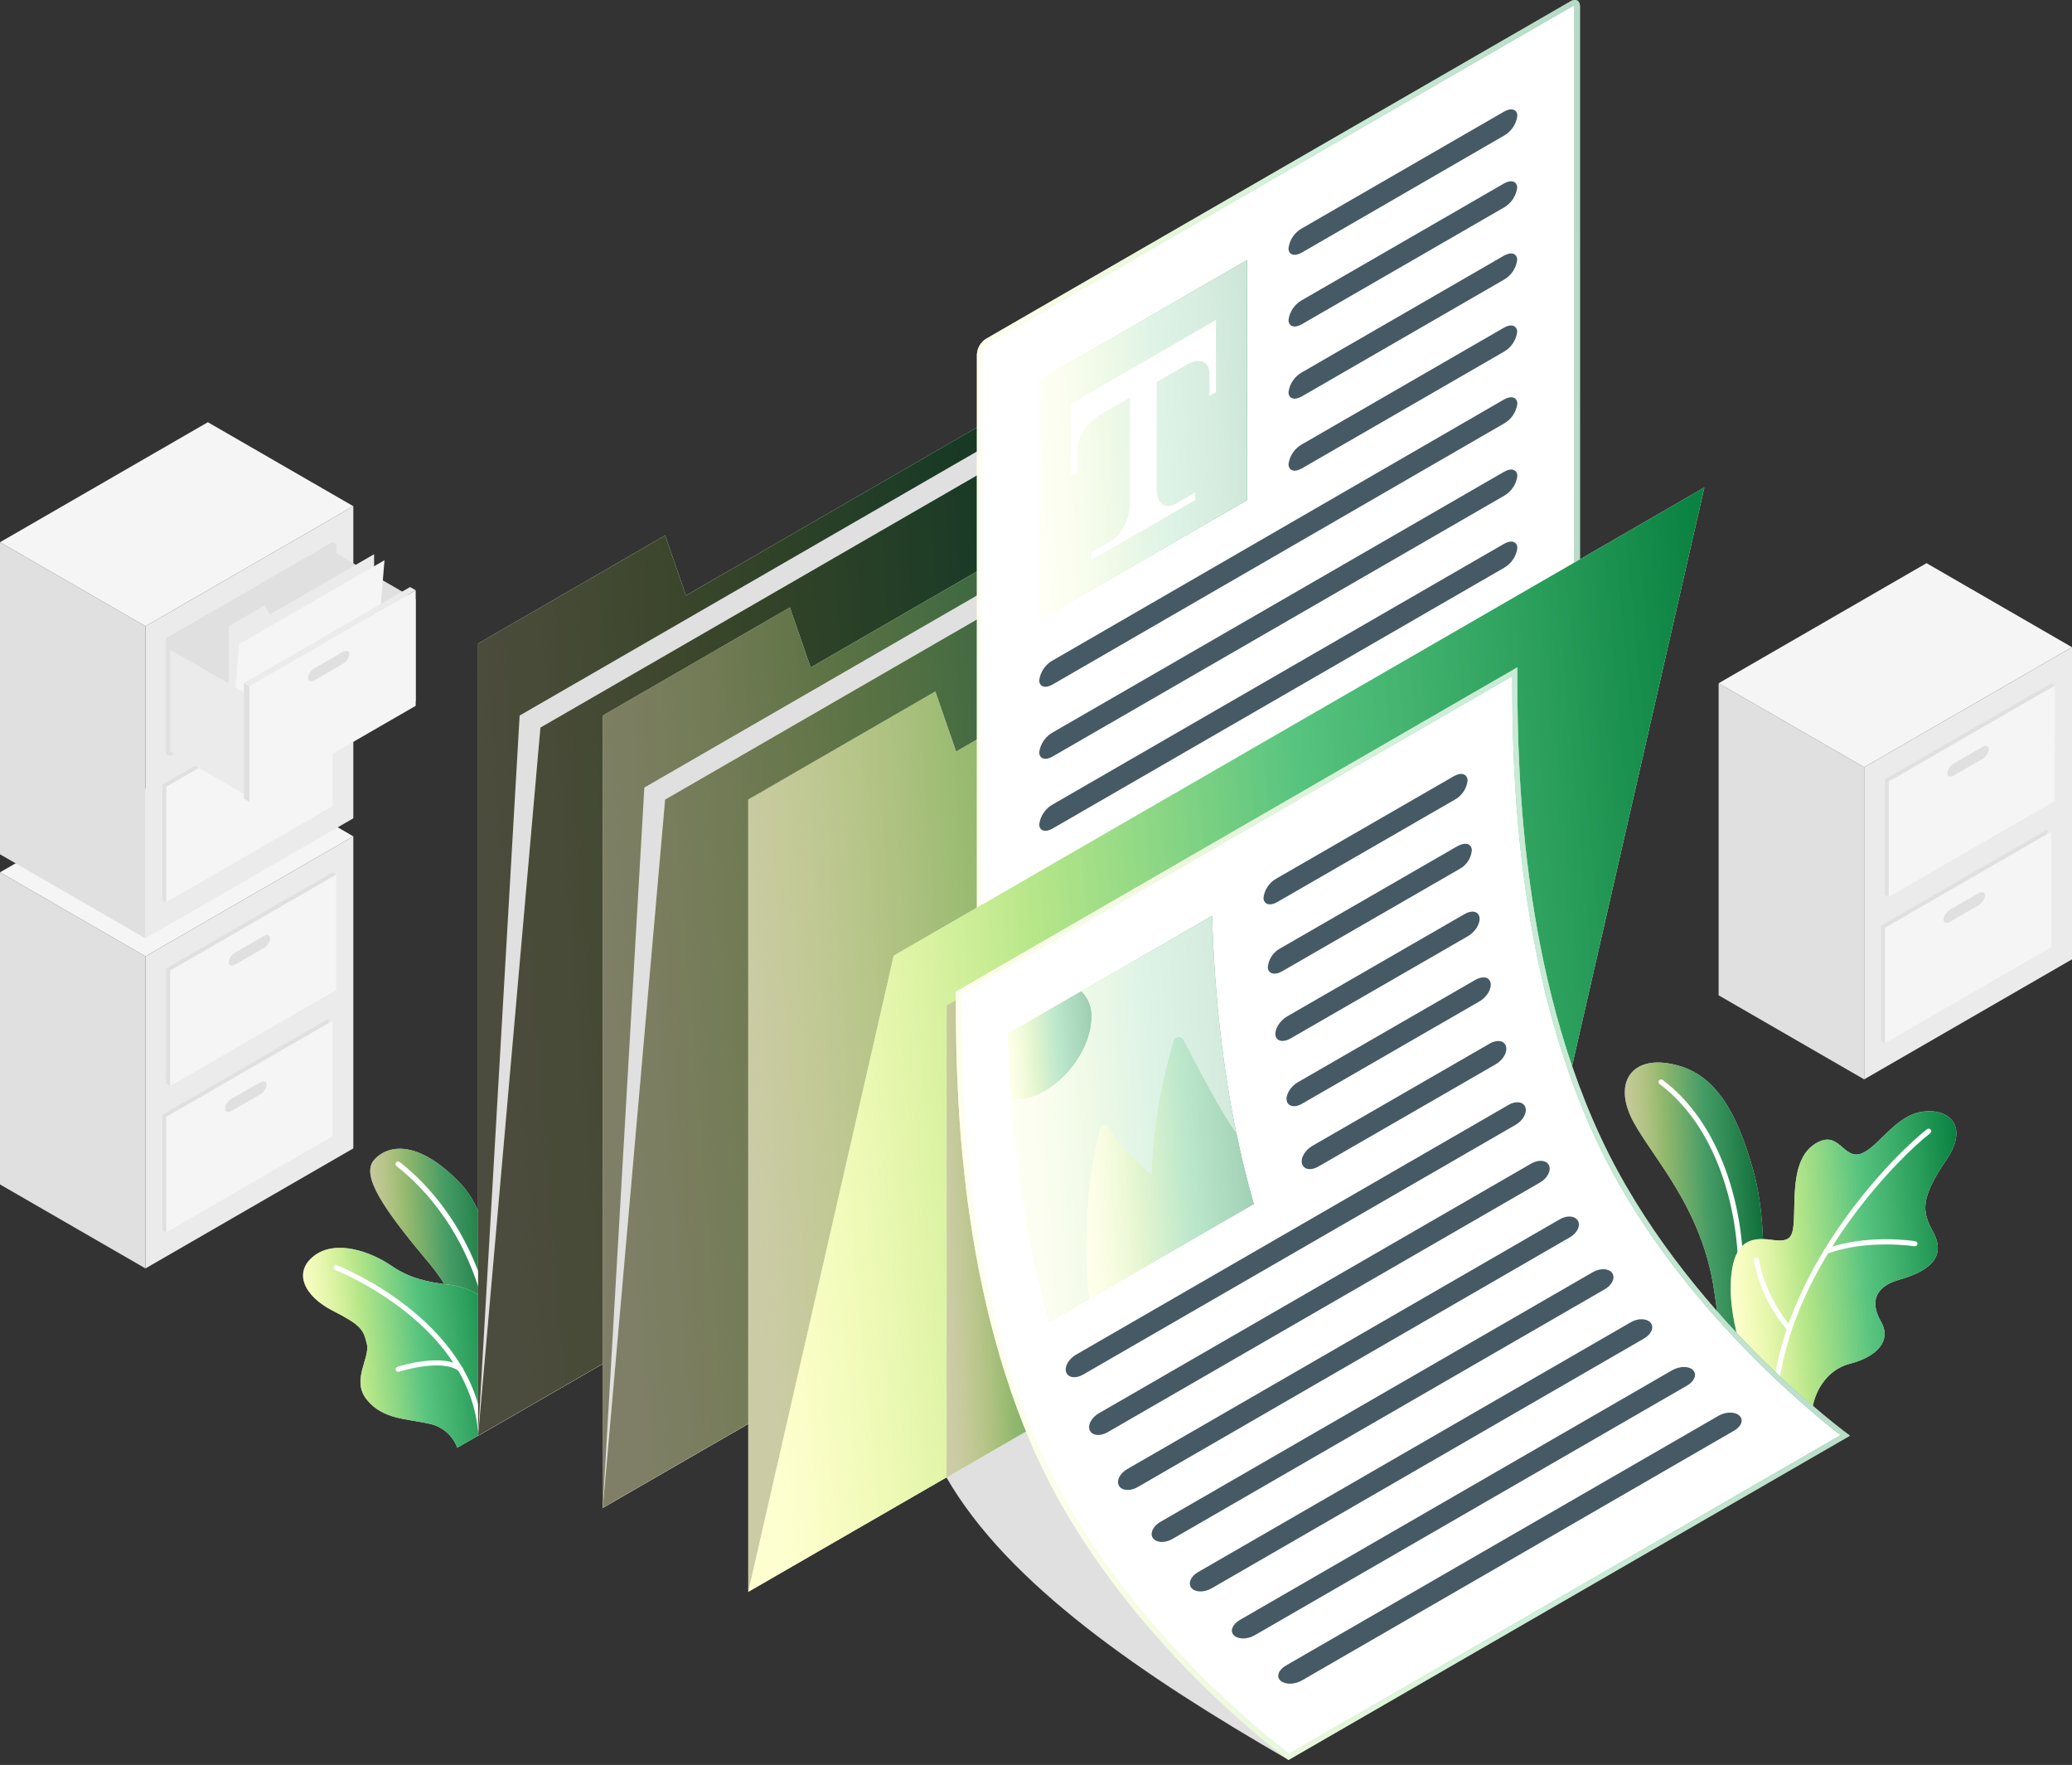 <svg width="256" height="218" viewBox="0 0 256 218" fill="none" xmlns="http://www.w3.org/2000/svg">
<rect x="0" y="0" width="256" height="218" fill="#333333" stroke="none"/>
<path d="M17.974 156.674L0 146.299V107.747L17.974 118.128V156.674Z" fill="#E0E0E0"/>
<path d="M17.973 118.128L43.653 103.303V141.848L17.973 156.674V118.128Z" fill="#EBEBEB"/>
<path d="M43.654 103.303L17.974 118.128L0 107.747L25.68 92.922L43.654 103.303Z" fill="#F5F5F5"/>
<path d="M20.547 119.607L41.088 107.747L41.562 108.019V122.3L21.015 134.161L20.541 133.889L20.547 119.607Z" fill="#E0E0E0"/>
<path d="M21.014 119.886L41.56 108.019V122.301L21.014 134.161V119.886Z" fill="#F5F5F5"/>
<path d="M29.07 117.654L32.566 115.637C33.015 115.371 33.382 115.491 33.382 115.902C33.349 116.154 33.258 116.395 33.117 116.605C32.975 116.816 32.787 116.991 32.566 117.116L29.07 119.133C28.615 119.398 28.248 119.278 28.248 118.867C28.281 118.615 28.372 118.374 28.515 118.163C28.658 117.952 28.848 117.778 29.07 117.654Z" fill="#E0E0E0"/>
<path d="M20.072 137.676L40.613 125.816V140.097L41.087 140.369L20.54 152.23L20.072 151.958V137.676Z" fill="#E0E0E0"/>
<path d="M20.541 137.948L41.088 126.088V140.369L20.541 152.229V137.948Z" fill="#F5F5F5"/>
<path d="M28.595 135.722L32.123 133.712C32.578 133.447 32.944 133.567 32.944 133.978C32.912 134.23 32.82 134.471 32.678 134.682C32.535 134.893 32.345 135.067 32.123 135.191L28.627 137.208C28.171 137.474 27.805 137.354 27.805 136.943C27.833 136.692 27.919 136.451 28.056 136.24C28.194 136.028 28.378 135.851 28.595 135.722Z" fill="#E0E0E0"/>
<path d="M17.974 115.903L0 105.522V66.976L17.974 77.351V115.903Z" fill="#E0E0E0"/>
<path d="M17.973 77.351L43.653 62.525V101.077L17.973 115.903V77.351Z" fill="#EBEBEB"/>
<path d="M43.654 62.525L17.974 77.351L0 66.976L25.68 52.151L43.654 62.525Z" fill="#F5F5F5"/>
<path d="M20.541 78.836L41.088 66.976L41.562 67.248V81.529L21.015 93.39L20.541 93.112V78.836Z" fill="#E0E0E0"/>
<path d="M29.07 76.876L32.56 74.86C33.015 74.6 33.382 74.721 33.382 75.132C33.348 75.384 33.256 75.625 33.113 75.835C32.971 76.046 32.781 76.221 32.56 76.345L29.07 78.362C28.615 78.621 28.248 78.508 28.248 78.097C28.281 77.844 28.373 77.602 28.515 77.39C28.658 77.178 28.848 77.002 29.07 76.876Z" fill="#E0E0E0"/>
<path d="M20.072 96.905L40.613 85.045V99.32L41.087 99.592L20.54 111.452L20.072 111.18V96.905Z" fill="#E0E0E0"/>
<path d="M20.541 97.177L41.088 85.317V99.592L20.541 111.452V97.177Z" fill="#F5F5F5"/>
<path d="M28.595 94.945L32.123 92.928C32.572 92.669 32.945 92.789 32.945 93.2C32.909 93.452 32.817 93.692 32.674 93.902C32.532 94.112 32.343 94.288 32.123 94.414L28.595 96.412C28.14 96.671 27.773 96.551 27.773 96.146C27.809 95.897 27.902 95.658 28.045 95.45C28.187 95.242 28.376 95.069 28.595 94.945Z" fill="#E0E0E0"/>
<path d="M20.541 78.836L41.088 66.976V81.251L20.541 93.112V78.836Z" fill="#E0E0E0"/>
<path d="M51.36 74.032L40.113 67.539V80.12L51.36 86.606V74.032Z" fill="#E0E0E0"/>
<path d="M28.248 95.147V77.35L32.654 74.796L33.382 75.871L46.222 68.455V84.766L28.248 95.147Z" fill="#EBEBEB"/>
<path d="M28.248 95.147L29.531 79.576L47.505 69.201L46.222 84.766L28.248 95.147Z" fill="#F5F5F5"/>
<path d="M30.813 85.892L21.014 80.233V92.814L30.813 98.466V85.892Z" fill="#EBEBEB"/>
<path d="M30.814 84.766L51.361 72.906V87.181L30.814 99.042V84.766Z" fill="#F5F5F5"/>
<path d="M38.869 82.535L42.358 80.518C42.814 80.259 43.18 80.379 43.18 80.79C43.146 81.042 43.054 81.282 42.912 81.493C42.769 81.704 42.58 81.878 42.358 82.004L38.869 84.02C38.414 84.28 38.047 84.159 38.047 83.755C38.08 83.502 38.172 83.26 38.314 83.048C38.457 82.836 38.647 82.661 38.869 82.535Z" fill="#E0E0E0"/>
<path d="M30.814 84.766L30.131 84.374V98.65L30.814 99.042V84.766Z" fill="#E0E0E0"/>
<path d="M30.131 84.374L50.671 72.508L51.36 72.906L30.814 84.766L30.131 84.374Z" fill="#EBEBEB"/>
<path d="M230.32 133.32L212.34 122.939V84.393L230.32 94.768V133.32Z" fill="#E0E0E0"/>
<path d="M230.32 94.768L256.001 79.943V118.495L230.32 133.32V94.768Z" fill="#EBEBEB"/>
<path d="M256 79.943L230.32 94.768L212.34 84.394L238.026 69.562L256 79.943Z" fill="#F5F5F5"/>
<path d="M232.887 96.254L253.433 84.394L253.908 84.665L253.901 98.941L233.361 110.801L232.887 110.529V96.254Z" fill="#E0E0E0"/>
<path d="M233.359 96.525L253.906 84.665L253.9 98.94L233.359 110.8V96.525Z" fill="#F5F5F5"/>
<path d="M241.414 94.294L244.903 92.277C245.359 92.018 245.725 92.138 245.725 92.543C245.692 92.796 245.601 93.038 245.458 93.249C245.315 93.461 245.125 93.637 244.903 93.763L241.414 95.779C240.958 96.039 240.592 95.918 240.592 95.514C240.625 95.261 240.717 95.019 240.859 94.807C241.002 94.596 241.192 94.42 241.414 94.294Z" fill="#E0E0E0"/>
<path d="M232.412 114.323L252.959 102.456V116.738L253.433 117.009L232.886 128.87L232.412 128.598V114.323Z" fill="#E0E0E0"/>
<path d="M232.887 114.594L253.433 102.733V117.009L232.887 128.869V114.594Z" fill="#F5F5F5"/>
<path d="M240.939 112.362L244.435 110.345C244.884 110.086 245.251 110.206 245.251 110.611C245.217 110.863 245.126 111.104 244.985 111.316C244.843 111.527 244.655 111.704 244.435 111.831L240.939 113.848C240.484 114.107 240.117 113.987 240.117 113.576C240.151 113.324 240.243 113.083 240.386 112.873C240.528 112.662 240.718 112.487 240.939 112.362Z" fill="#E0E0E0"/>
<path d="M59.308 173.611C59.308 173.611 59.378 163.584 53.056 156.067C47.461 149.41 44.483 145.187 46.247 143.24C48.011 141.292 51.804 140.825 56.919 146.211C62.033 151.597 62.431 166.517 61.723 169.893L59.308 173.611Z" fill="white"/>
<path d="M59.308 173.611C59.308 173.611 59.378 163.584 53.056 156.067C47.461 149.41 44.483 145.187 46.247 143.24C48.011 141.292 51.804 140.825 56.919 146.211C62.033 151.597 62.431 166.517 61.723 169.893L59.308 173.611Z" fill="url(#paint0_linear_1_4074)"/>
<path opacity="0.2" d="M59.308 173.611C59.308 173.611 59.378 163.584 53.056 156.067C47.461 149.41 44.483 145.187 46.247 143.24C48.011 141.292 51.804 140.825 56.919 146.211C62.033 151.597 62.431 166.517 61.723 169.893L59.308 173.611Z" fill="black"/>
<path d="M60.37 162.832C60.298 162.832 60.228 162.808 60.172 162.763C60.116 162.718 60.076 162.655 60.06 162.585C57.848 152.236 52.171 146.514 48.978 144.024C48.912 143.972 48.869 143.897 48.858 143.814C48.847 143.731 48.87 143.647 48.921 143.581C48.973 143.514 49.05 143.471 49.134 143.461C49.218 143.45 49.303 143.473 49.37 143.524C52.626 146.053 58.423 151.907 60.68 162.452C60.689 162.493 60.69 162.534 60.683 162.575C60.676 162.616 60.661 162.655 60.639 162.69C60.616 162.724 60.587 162.754 60.553 162.778C60.519 162.801 60.48 162.817 60.44 162.825L60.37 162.832Z" fill="white"/>
<path d="M59.068 177.334L56.495 178.82C56.221 178.07 55.758 177.403 55.151 176.884C54.544 176.365 53.814 176.01 53.031 175.855C50.218 175.223 47.297 175.33 45.324 172.89C43.352 170.45 45.754 167.794 45.324 165.999C44.894 164.203 44.616 163.685 41.088 161.889C37.561 160.094 36.17 157.116 38.825 155.1C41.48 153.083 45.779 154.562 48.384 156.364C50.698 157.944 52.898 158.362 55.484 158.684C58.069 159.007 62.28 160.442 61.635 166.448C61.213 170.165 60.351 173.82 59.068 177.334Z" fill="white"/>
<path d="M59.068 177.334L56.495 178.82C56.221 178.07 55.758 177.403 55.151 176.884C54.544 176.365 53.814 176.01 53.031 175.855C50.218 175.223 47.297 175.33 45.324 172.89C43.352 170.45 45.754 167.794 45.324 165.999C44.894 164.203 44.616 163.685 41.088 161.889C37.561 160.094 36.17 157.116 38.825 155.1C41.48 153.083 45.779 154.562 48.384 156.364C50.698 157.944 52.898 158.362 55.484 158.684C58.069 159.007 62.28 160.442 61.635 166.448C61.213 170.165 60.351 173.82 59.068 177.334Z" fill="url(#paint1_linear_1_4074)"/>
<path d="M49.192 169.444C49.124 169.444 49.059 169.422 49.005 169.382C48.95 169.343 48.91 169.287 48.888 169.223C48.864 169.143 48.873 169.056 48.912 168.982C48.951 168.907 49.017 168.851 49.097 168.825C49.325 168.755 54.787 167.023 57.107 168.882C57.165 168.936 57.2 169.01 57.205 169.089C57.211 169.168 57.187 169.246 57.138 169.308C57.088 169.37 57.017 169.411 56.939 169.424C56.861 169.436 56.781 169.419 56.715 169.375C54.667 167.731 49.344 169.413 49.287 169.432L49.192 169.444Z" fill="white"/>
<path d="M59.352 176.854C59.275 176.854 59.201 176.826 59.144 176.774C59.086 176.723 59.05 176.652 59.042 176.575C57.633 163.261 41.593 156.945 41.435 156.882C41.396 156.867 41.36 156.845 41.33 156.816C41.299 156.788 41.275 156.753 41.258 156.715C41.241 156.677 41.231 156.636 41.231 156.594C41.23 156.552 41.237 156.51 41.252 156.471C41.283 156.395 41.343 156.333 41.418 156.299C41.493 156.265 41.579 156.261 41.657 156.288C41.827 156.357 58.221 162.806 59.668 176.519C59.677 176.601 59.653 176.685 59.601 176.75C59.549 176.815 59.473 176.857 59.39 176.866L59.352 176.854Z" fill="white"/>
<path d="M216.602 168.591C216.672 168.37 219.384 154.411 216.602 144.51C214.073 135.432 210.773 132.081 206.07 131.341C201.366 130.602 199.324 133.99 201.821 138.58C204.318 143.17 210.331 149.258 211.804 159.513C212.436 163.736 212.916 167.402 212.916 167.402L216.602 168.591Z" fill="white"/>
<path d="M216.602 168.591C216.672 168.37 219.384 154.411 216.602 144.51C214.073 135.432 210.773 132.081 206.07 131.341C201.366 130.602 199.324 133.99 201.821 138.58C204.318 143.17 210.331 149.258 211.804 159.513C212.436 163.736 212.916 167.402 212.916 167.402L216.602 168.591Z" fill="url(#paint2_linear_1_4074)"/>
<path opacity="0.2" d="M216.602 168.591C216.672 168.37 219.384 154.411 216.602 144.51C214.073 135.432 210.773 132.081 206.07 131.341C201.366 130.602 199.324 133.99 201.821 138.58C204.318 143.17 210.331 149.258 211.804 159.513C212.436 163.736 212.916 167.402 212.916 167.402L216.602 168.591Z" fill="black"/>
<path d="M215.015 160.575C214.973 160.572 214.933 160.562 214.895 160.544C214.858 160.525 214.824 160.5 214.797 160.469C214.769 160.438 214.748 160.402 214.734 160.362C214.721 160.323 214.715 160.281 214.718 160.24C215.35 148.936 211.658 138.846 205.039 133.896C204.971 133.845 204.927 133.77 204.915 133.687C204.903 133.604 204.925 133.52 204.975 133.453C205.027 133.387 205.101 133.344 205.184 133.332C205.266 133.321 205.35 133.341 205.418 133.39C212.201 138.448 216.007 148.765 215.344 160.278C215.339 160.36 215.301 160.438 215.24 160.493C215.178 160.549 215.098 160.578 215.015 160.575Z" fill="white"/>
<path d="M223.879 175.861C223.518 173.263 225.01 169.369 228.557 168.446C232.104 167.523 233.684 165.487 232.407 163.261C231.13 161.036 231.427 158.994 234.645 158.071C237.863 157.148 240.683 155.542 238.83 152.141C237.484 149.682 237.187 148.088 240.487 143.246C243.224 139.225 240.986 136.867 237.56 137.309C234.133 137.752 232.015 141.836 229.872 142.519C227.729 143.202 227.236 139.56 224.41 141.191C221.584 142.822 221.755 147.001 221.666 149.916C221.578 152.83 221.388 153.488 218.834 153.134C216.28 152.779 213.776 153.197 213.833 159.373C213.877 164.671 216.703 171.234 216.703 171.234L223.879 175.861Z" fill="white"/>
<path d="M223.879 175.861C223.518 173.263 225.01 169.369 228.557 168.446C232.104 167.523 233.684 165.487 232.407 163.261C231.13 161.036 231.427 158.994 234.645 158.071C237.863 157.148 240.683 155.542 238.83 152.141C237.484 149.682 237.187 148.088 240.487 143.246C243.224 139.225 240.986 136.867 237.56 137.309C234.133 137.752 232.015 141.836 229.872 142.519C227.729 143.202 227.236 139.56 224.41 141.191C221.584 142.822 221.755 147.001 221.666 149.916C221.578 152.83 221.388 153.488 218.834 153.134C216.28 152.779 213.776 153.197 213.833 159.373C213.877 164.671 216.703 171.234 216.703 171.234L223.879 175.861Z" fill="url(#paint3_linear_1_4074)"/>
<path d="M219.396 171.91H219.364C219.28 171.9 219.202 171.858 219.149 171.792C219.096 171.725 219.071 171.641 219.08 171.556C220.863 155.631 234.531 142.196 238.097 139.471C238.164 139.42 238.248 139.398 238.332 139.409C238.416 139.42 238.491 139.464 238.542 139.531C238.594 139.599 238.616 139.683 238.605 139.767C238.593 139.85 238.549 139.926 238.482 139.977C234.961 142.664 221.47 155.921 219.712 171.625C219.703 171.703 219.666 171.775 219.608 171.827C219.549 171.88 219.474 171.909 219.396 171.91Z" fill="white"/>
<path d="M225.629 154.885C225.565 154.884 225.503 154.865 225.45 154.829C225.397 154.793 225.356 154.742 225.332 154.683C225.305 154.603 225.309 154.516 225.345 154.439C225.38 154.363 225.443 154.303 225.522 154.272C230.617 152.375 236.395 153.273 236.642 153.311C236.724 153.325 236.797 153.37 236.846 153.438C236.894 153.505 236.914 153.589 236.901 153.671C236.886 153.753 236.84 153.825 236.773 153.875C236.706 153.924 236.623 153.946 236.541 153.936C236.484 153.936 230.68 153.026 225.743 154.866C225.706 154.878 225.668 154.885 225.629 154.885Z" fill="white"/>
<path d="M221.091 164.457C221.047 164.456 221.003 164.446 220.963 164.428C220.923 164.409 220.887 164.382 220.857 164.349C218.738 161.881 217.302 158.902 216.691 155.707C216.685 155.666 216.687 155.624 216.697 155.583C216.707 155.543 216.724 155.505 216.749 155.471C216.774 155.438 216.805 155.41 216.84 155.388C216.876 155.367 216.916 155.353 216.957 155.346C216.998 155.34 217.04 155.342 217.08 155.352C217.12 155.362 217.158 155.38 217.192 155.404C217.225 155.429 217.254 155.46 217.275 155.496C217.297 155.531 217.311 155.571 217.317 155.612C217.921 158.681 219.304 161.544 221.332 163.925C221.371 163.972 221.397 164.029 221.405 164.089C221.414 164.15 221.405 164.211 221.38 164.267C221.354 164.323 221.314 164.37 221.263 164.404C221.212 164.437 221.152 164.455 221.091 164.457Z" fill="white"/>
<path d="M59.068 79.488V177.341L159.223 119.519L159.216 30.561L84.749 73.558L82.175 66.142L59.068 79.488Z" fill="white"/>
<path d="M59.068 79.488V177.341L159.223 119.519L159.216 30.561L84.749 73.558L82.175 66.142L59.068 79.488Z" fill="url(#paint4_linear_1_4074)"/>
<path opacity="0.7" d="M59.068 79.488V177.341L159.223 119.519L159.216 30.561L84.749 73.558L82.175 66.142L59.068 79.488Z" fill="black"/>
<path d="M59.068 177.341L64.202 88.383L164.356 30.561L159.223 119.519L59.068 177.341Z" fill="#E0E0E0"/>
<path d="M59.068 177.341L66.769 89.868L166.923 32.04L159.223 119.519L59.068 177.341Z" fill="white"/>
<path d="M59.068 177.341L66.769 89.868L166.923 32.04L159.223 119.519L59.068 177.341Z" fill="url(#paint5_linear_1_4074)"/>
<path opacity="0.7" d="M59.068 177.341L66.769 89.868L166.923 32.04L159.223 119.519L59.068 177.341Z" fill="black"/>
<path d="M74.475 88.383V186.242L174.629 128.414V39.456L100.155 82.453L97.588 75.037L74.475 88.383Z" fill="white"/>
<path d="M74.475 88.383V186.242L174.629 128.414V39.456L100.155 82.453L97.588 75.037L74.475 88.383Z" fill="url(#paint6_linear_1_4074)"/>
<path opacity="0.5" d="M74.475 88.383V186.242L174.629 128.414V39.456L100.155 82.453L97.588 75.037L74.475 88.383Z" fill="black"/>
<path d="M74.475 186.242L79.608 97.278L179.762 39.456L174.629 128.414L74.475 186.242Z" fill="#E0E0E0"/>
<path d="M74.475 186.242L82.175 98.764L182.329 40.936L174.629 128.414L74.475 186.242Z" fill="white"/>
<path d="M74.475 186.242L82.175 98.764L182.329 40.936L174.629 128.414L74.475 186.242Z" fill="url(#paint7_linear_1_4074)"/>
<path opacity="0.5" d="M74.475 186.242L82.175 98.764L182.329 40.936L174.629 128.414L74.475 186.242Z" fill="black"/>
<path d="M159.197 217.378C141.217 206.997 124.54 195.713 116.928 182.474L140.067 169.116L159.197 217.378Z" fill="#E0E0E0"/>
<path d="M92.449 98.764V196.617L192.604 138.795V49.837L118.129 92.834L115.563 85.418L92.449 98.764Z" fill="white"/>
<path d="M92.449 98.764V196.617L192.604 138.795V49.837L118.129 92.834L115.563 85.418L92.449 98.764Z" fill="url(#paint8_linear_1_4074)"/>
<path opacity="0.2" d="M92.449 98.764V196.617L192.604 138.795V49.837L118.129 92.834L115.563 85.418L92.449 98.764Z" fill="black"/>
<path d="M121.303 127.693C121.05 127.693 121.012 127.402 121.012 127.232V43.78C121.032 43.456 121.127 43.142 121.289 42.861C121.452 42.58 121.677 42.341 121.947 42.162L194.234 0.436C194.333 0.374 194.446 0.34 194.563 0.335C194.816 0.335 194.854 0.626 194.854 0.796V84.248C194.834 84.573 194.739 84.888 194.577 85.17C194.414 85.452 194.189 85.692 193.918 85.873L121.631 127.598C121.531 127.657 121.418 127.69 121.303 127.693Z" fill="white"/>
<path d="M194.524 0.626C194.529 0.672 194.529 0.719 194.524 0.765V84.216C194.503 84.486 194.423 84.747 194.288 84.981C194.154 85.215 193.969 85.416 193.746 85.569L121.46 127.295L121.333 127.352C121.325 127.306 121.325 127.259 121.333 127.213V43.761C121.355 43.493 121.436 43.234 121.571 43.001C121.705 42.768 121.89 42.568 122.111 42.415L194.398 0.689C194.437 0.661 194.483 0.642 194.53 0.632M194.568 0C194.396 0.005 194.228 0.055 194.081 0.146L121.795 41.871C121.477 42.08 121.213 42.36 121.023 42.69C120.833 43.019 120.723 43.388 120.701 43.768V127.219C120.701 127.712 120.948 127.997 121.333 127.997C121.506 127.992 121.674 127.942 121.82 127.851L194.107 86.126C194.426 85.918 194.691 85.638 194.882 85.309C195.072 84.979 195.181 84.609 195.201 84.229V0.778C195.201 0.285 194.954 -0.006 194.568 0Z" fill="white"/>
<path d="M194.524 0.626C194.529 0.672 194.529 0.719 194.524 0.765V84.216C194.503 84.486 194.423 84.747 194.288 84.981C194.154 85.215 193.969 85.416 193.746 85.569L121.46 127.295L121.333 127.352C121.325 127.306 121.325 127.259 121.333 127.213V43.761C121.355 43.493 121.436 43.234 121.571 43.001C121.705 42.768 121.89 42.568 122.111 42.415L194.398 0.689C194.437 0.661 194.483 0.642 194.53 0.632M194.568 0C194.396 0.005 194.228 0.055 194.081 0.146L121.795 41.871C121.477 42.08 121.213 42.36 121.023 42.69C120.833 43.019 120.723 43.388 120.701 43.768V127.219C120.701 127.712 120.948 127.997 121.333 127.997C121.506 127.992 121.674 127.942 121.82 127.851L194.107 86.126C194.426 85.918 194.691 85.638 194.882 85.309C195.072 84.979 195.181 84.609 195.201 84.229V0.778C195.201 0.285 194.954 -0.006 194.568 0Z" fill="url(#paint9_linear_1_4074)"/>
<path opacity="0.7" d="M194.524 0.626C194.529 0.672 194.529 0.719 194.524 0.765V84.216C194.503 84.486 194.423 84.747 194.288 84.981C194.154 85.215 193.969 85.416 193.746 85.569L121.46 127.295L121.333 127.352C121.325 127.306 121.325 127.259 121.333 127.213V43.761C121.355 43.493 121.436 43.234 121.571 43.001C121.705 42.768 121.89 42.568 122.111 42.415L194.398 0.689C194.437 0.661 194.483 0.642 194.53 0.632M194.568 0C194.396 0.005 194.228 0.055 194.081 0.146L121.795 41.871C121.477 42.08 121.213 42.36 121.023 42.69C120.833 43.019 120.723 43.388 120.701 43.768V127.219C120.701 127.712 120.948 127.997 121.333 127.997C121.506 127.992 121.674 127.942 121.82 127.851L194.107 86.126C194.426 85.918 194.691 85.638 194.882 85.309C195.072 84.979 195.181 84.609 195.201 84.229V0.778C195.201 0.285 194.954 -0.006 194.568 0Z" fill="white"/>
<path d="M128.402 46.948L154.083 32.123V61.773L128.402 76.598V46.948Z" fill="white"/>
<path d="M128.402 46.948L154.083 32.123V61.773L128.402 76.598V46.948Z" fill="url(#paint10_linear_1_4074)"/>
<path opacity="0.8" d="M128.402 46.948L154.083 32.123V61.773L128.402 76.598V46.948Z" fill="white"/>
<path d="M150.233 39.513V48.427L149.424 48.876V46.151C149.424 44.647 148.204 44.135 146.686 45.007L135.806 51.297C134.295 52.17 133.069 54.098 133.069 55.603V58.328L132.266 58.808V49.913L150.233 39.513Z" fill="white"/>
<path d="M145.289 62.209C143.974 62.968 142.906 62.172 142.906 60.42V46.151L139.599 47.947V62.33C139.599 64.074 138.531 66.123 137.216 66.862L134.826 68.241V69.189L147.666 61.773V60.831L145.289 62.209Z" fill="white"/>
<path d="M159.197 30.662C159.197 31.484 159.937 31.718 160.841 31.199L185.826 16.753C186.269 16.502 186.648 16.152 186.933 15.729C187.219 15.307 187.402 14.825 187.47 14.319C187.47 13.504 186.73 13.264 185.826 13.788L160.86 28.203C160.409 28.453 160.024 28.807 159.735 29.234C159.446 29.661 159.262 30.15 159.197 30.662Z" fill="#455A64"/>
<path d="M159.197 39.513C159.197 40.335 159.937 40.575 160.841 40.05L185.807 25.636C186.25 25.384 186.629 25.034 186.914 24.612C187.2 24.189 187.383 23.707 187.451 23.202C187.451 22.386 186.711 22.146 185.807 22.671L160.841 37.085C160.398 37.336 160.02 37.685 159.735 38.106C159.45 38.527 159.266 39.009 159.197 39.513Z" fill="#455A64"/>
<path d="M159.197 48.427C159.197 49.249 159.937 49.489 160.841 48.964L185.807 34.55C186.249 34.299 186.628 33.95 186.913 33.529C187.198 33.108 187.382 32.626 187.451 32.122C187.451 31.3 186.711 31.06 185.807 31.585L160.841 45.999C160.398 46.25 160.02 46.599 159.735 47.021C159.45 47.442 159.266 47.923 159.197 48.427Z" fill="#455A64"/>
<path d="M159.197 57.322C159.197 58.144 159.937 58.385 160.841 57.86L185.807 43.446C186.249 43.195 186.628 42.845 186.913 42.424C187.198 42.003 187.382 41.522 187.451 41.018C187.451 40.196 186.711 39.956 185.807 40.48L160.841 54.895C160.398 55.145 160.02 55.495 159.735 55.916C159.45 56.337 159.266 56.819 159.197 57.322Z" fill="#455A64"/>
<path d="M128.402 84.014C128.402 84.836 129.136 85.076 130.046 84.552L185.826 52.309C186.269 52.059 186.648 51.71 186.933 51.288C187.218 50.867 187.402 50.386 187.469 49.881C187.469 49.059 186.73 48.825 185.826 49.344L130.046 81.587C129.603 81.836 129.223 82.185 128.938 82.606C128.653 83.028 128.469 83.51 128.402 84.014Z" fill="#455A64"/>
<path d="M128.402 92.909C128.402 93.731 129.136 93.971 130.046 93.446L185.826 61.242C186.269 60.99 186.648 60.64 186.933 60.218C187.218 59.795 187.402 59.313 187.469 58.808C187.469 57.992 186.73 57.752 185.826 58.277L130.046 90.481C129.603 90.731 129.223 91.08 128.938 91.501C128.653 91.923 128.469 92.405 128.402 92.909Z" fill="#455A64"/>
<path d="M128.402 101.811C128.402 102.626 129.136 102.867 130.046 102.342L185.826 70.137C186.269 69.886 186.648 69.535 186.933 69.113C187.218 68.691 187.402 68.208 187.469 67.703C187.469 66.888 186.73 66.647 185.826 67.172L130.046 99.377C129.602 99.627 129.222 99.977 128.937 100.4C128.651 100.822 128.468 101.305 128.402 101.811Z" fill="#455A64"/>
<path d="M92.449 196.617L110.423 118.04L210.577 60.212L192.604 138.795L92.449 196.617Z" fill="white"/>
<path d="M92.449 196.617L110.423 118.04L210.577 60.212L192.604 138.795L92.449 196.617Z" fill="url(#paint11_linear_1_4074)"/>
<path d="M116.955 124.191V182.474L140.069 169.128V110.852L116.955 124.191Z" fill="white"/>
<path d="M116.955 124.191V182.474L140.069 169.128V110.852L116.955 124.191Z" fill="url(#paint12_linear_1_4074)"/>
<path opacity="0.2" d="M116.955 124.191V182.474L140.069 169.128V110.852L116.955 124.191Z" fill="black"/>
<path d="M159.242 216.999C157.276 215.532 138.322 201.049 128.687 180.331C118.433 158.305 118.445 132.612 118.445 122.946V122.642L187.154 82.978C187.154 92.733 187.154 118.463 197.452 140.565C206.866 160.796 225.092 175.096 227.982 177.284L159.242 216.999Z" fill="white"/>
<path d="M186.839 83.546C186.839 93.712 187.035 118.95 197.17 140.723C206.267 160.258 223.564 174.306 227.414 177.271L159.262 216.62C156.601 214.616 138.362 200.372 128.98 180.223C118.738 158.261 118.738 132.618 118.738 122.964V122.844L186.814 83.54M187.446 82.446L118.106 122.484C118.106 131.581 117.916 158.014 128.379 180.489C138.678 202.547 159.199 217.378 159.199 217.378L228.559 177.334C228.559 177.334 208.012 162.503 197.745 140.445C187.276 117.97 187.472 91.537 187.472 82.44L187.446 82.446Z" fill="white"/>
<path d="M186.839 83.546C186.839 93.712 187.035 118.95 197.17 140.723C206.267 160.258 223.564 174.306 227.414 177.271L159.262 216.62C156.601 214.616 138.362 200.372 128.98 180.223C118.738 158.261 118.738 132.618 118.738 122.964V122.844L186.814 83.54M187.446 82.446L118.106 122.484C118.106 131.581 117.916 158.014 128.379 180.489C138.678 202.547 159.199 217.378 159.199 217.378L228.559 177.334C228.559 177.334 208.012 162.503 197.745 140.445C187.276 117.97 187.472 91.537 187.472 82.44L187.446 82.446Z" fill="url(#paint13_linear_1_4074)"/>
<path opacity="0.7" d="M186.839 83.546C186.839 93.712 187.035 118.95 197.17 140.723C206.267 160.258 223.564 174.306 227.414 177.271L159.262 216.62C156.601 214.616 138.362 200.372 128.98 180.223C118.738 158.261 118.738 132.618 118.738 122.964V122.844L186.814 83.54M187.446 82.446L118.106 122.484C118.106 131.581 117.916 158.014 128.379 180.489C138.678 202.547 159.199 217.378 159.199 217.378L228.559 177.334C228.559 177.334 208.012 162.503 197.745 140.445C187.276 117.97 187.472 91.537 187.472 82.44L187.446 82.446Z" fill="white"/>
<path d="M179.626 95.874L157.701 108.518C157.262 108.76 156.888 109.104 156.61 109.521C156.333 109.938 156.16 110.416 156.107 110.914C156.139 111.717 156.904 111.945 157.808 111.42L179.739 98.776C180.173 98.537 180.543 98.197 180.819 97.786C181.095 97.375 181.269 96.904 181.326 96.412C181.288 95.577 180.536 95.35 179.626 95.874Z" fill="#455A64"/>
<path d="M180.092 104.504L158.167 117.148C157.733 117.381 157.365 117.721 157.098 118.134C156.83 118.547 156.672 119.022 156.637 119.513C156.706 120.29 157.503 120.499 158.407 119.974L180.338 107.33C180.77 107.098 181.135 106.759 181.399 106.347C181.664 105.934 181.818 105.461 181.849 104.972C181.786 104.188 181.002 103.998 180.092 104.504Z" fill="#455A64"/>
<path d="M180.969 112.894L159.038 125.538C158.134 126.062 157.476 127.106 157.584 127.858C157.691 128.61 158.519 128.806 159.43 128.281L181.361 115.637C182.265 115.113 182.91 114.076 182.796 113.323C182.682 112.571 181.873 112.369 180.969 112.894Z" fill="#455A64"/>
<path d="M182.287 121.03L160.356 133.674C159.452 134.198 158.826 135.223 158.978 135.956C159.129 136.689 159.989 136.854 160.874 136.329L182.799 123.685C183.71 123.16 184.317 122.142 184.165 121.409C184.013 120.676 183.223 120.505 182.287 121.03Z" fill="#455A64"/>
<path d="M184.069 128.895L162.138 141.539C161.234 142.064 160.646 143.062 160.873 143.764C161.101 144.466 161.967 144.624 162.871 144.099L184.802 131.455C185.713 130.93 186.282 129.938 186.067 129.23C185.852 128.522 184.973 128.37 184.069 128.895Z" fill="#455A64"/>
<path d="M186.383 136.475L132.936 167.333C132.032 167.858 131.482 168.831 131.729 169.508C131.975 170.184 132.917 170.311 133.822 169.786L187.268 138.928C188.179 138.403 188.703 137.436 188.457 136.753C188.21 136.07 187.256 135.95 186.383 136.475Z" fill="#455A64"/>
<path d="M189.196 143.714L135.756 174.572C134.845 175.096 134.346 176.045 134.649 176.689C134.953 177.334 135.914 177.435 136.837 176.911L190.284 146.053C191.194 145.528 191.681 144.58 191.377 143.935C191.074 143.29 190.107 143.195 189.196 143.714Z" fill="#455A64"/>
<path d="M192.705 150.611L139.258 181.469C138.348 181.994 137.899 182.917 138.259 183.53C138.62 184.143 139.65 184.207 140.56 183.682L193.969 152.824C194.873 152.305 195.31 151.389 194.949 150.775C194.589 150.162 193.59 150.086 192.705 150.611Z" fill="#455A64"/>
<path d="M196.794 157.135L143.354 187.987C142.443 188.512 142.039 189.416 142.45 189.991C142.861 190.566 143.942 190.623 144.852 190.092L198.293 159.234C199.203 158.709 199.595 157.818 199.184 157.236C198.773 156.655 197.705 156.61 196.794 157.135Z" fill="#455A64"/>
<path d="M201.461 163.337L148.014 194.189C147.11 194.714 146.75 195.593 147.205 196.143C147.66 196.693 148.779 196.718 149.689 196.193L203.136 165.323C204.04 164.798 204.401 163.932 203.933 163.382C203.465 162.832 202.371 162.794 201.461 163.337Z" fill="#455A64"/>
<path d="M206.613 169.242L153.185 200.094C152.275 200.618 151.921 201.478 152.452 201.99C152.983 202.502 154.108 202.515 155.012 201.99L208.459 171.132C209.369 170.608 209.686 169.76 209.18 169.236C208.674 168.711 207.536 168.724 206.613 169.242Z" fill="#455A64"/>
<path d="M212.303 174.888L158.856 205.739C157.952 206.264 157.655 207.105 158.224 207.604C158.793 208.104 159.956 208.085 160.867 207.56L214.269 176.702C215.173 176.177 215.458 175.355 214.901 174.85C214.345 174.344 213.188 174.363 212.303 174.888Z" fill="#455A64"/>
<path d="M149.753 113.127L124.541 127.668C124.819 136.804 125.862 149.979 129.681 163.249L154.9 148.708C151.075 135.438 150.032 122.257 149.753 113.127Z" fill="white"/>
<path d="M149.753 113.127L124.541 127.668C124.819 136.804 125.862 149.979 129.681 163.249L154.9 148.708C151.075 135.438 150.032 122.257 149.753 113.127Z" fill="url(#paint14_linear_1_4074)"/>
<path opacity="0.8" d="M149.753 113.127L124.541 127.668C124.819 136.804 125.862 149.979 129.681 163.249L154.9 148.708C151.075 135.438 150.032 122.257 149.753 113.127Z" fill="white"/>
<path d="M134.821 125.657C134.855 125.068 134.763 124.478 134.552 123.926C134.34 123.375 134.014 122.874 133.594 122.458L124.541 127.681C124.617 130.096 124.743 132.795 124.965 135.703C126.142 135.839 127.333 135.619 128.385 135.071C131.944 133.44 134.821 129.21 134.821 125.657Z" fill="white"/>
<path d="M134.821 125.657C134.855 125.068 134.763 124.478 134.552 123.926C134.34 123.375 134.014 122.874 133.594 122.458L124.541 127.681C124.617 130.096 124.743 132.795 124.965 135.703C126.142 135.839 127.333 135.619 128.385 135.071C131.944 133.44 134.821 129.21 134.821 125.657Z" fill="url(#paint15_linear_1_4074)"/>
<path opacity="0.6" d="M134.821 125.657C134.855 125.068 134.763 124.478 134.552 123.926C134.34 123.375 134.014 122.874 133.594 122.458L124.541 127.681C124.617 130.096 124.743 132.795 124.965 135.703C126.142 135.839 127.333 135.619 128.385 135.071C131.944 133.44 134.821 129.21 134.821 125.657Z" fill="white"/>
<path d="M152.756 139.983C151.074 137.865 147.654 131.322 146.193 128.471C146.136 128.358 146.046 128.265 145.935 128.204C145.824 128.143 145.698 128.117 145.572 128.128C145.446 128.14 145.326 128.189 145.229 128.269C145.131 128.349 145.06 128.457 145.024 128.578C143.444 133.979 142.527 139.552 142.293 145.174C140.187 143.502 138.377 141.489 136.938 139.218C136.876 139.13 136.791 139.062 136.692 139.021C136.593 138.979 136.484 138.967 136.379 138.986C136.273 139.005 136.175 139.053 136.096 139.126C136.017 139.198 135.96 139.292 135.933 139.395C133.176 150.01 134.561 160.454 134.561 160.454L154.899 148.708C154.052 145.774 153.35 142.854 152.756 139.983Z" fill="white"/>
<path d="M152.756 139.983C151.074 137.865 147.654 131.322 146.193 128.471C146.136 128.358 146.046 128.265 145.935 128.204C145.824 128.143 145.698 128.117 145.572 128.128C145.446 128.14 145.326 128.189 145.229 128.269C145.131 128.349 145.06 128.457 145.024 128.578C143.444 133.979 142.527 139.552 142.293 145.174C140.187 143.502 138.377 141.489 136.938 139.218C136.876 139.13 136.791 139.062 136.692 139.021C136.593 138.979 136.484 138.967 136.379 138.986C136.273 139.005 136.175 139.053 136.096 139.126C136.017 139.198 135.96 139.292 135.933 139.395C133.176 150.01 134.561 160.454 134.561 160.454L154.899 148.708C154.052 145.774 153.35 142.854 152.756 139.983Z" fill="url(#paint16_linear_1_4074)"/>
<path opacity="0.6" d="M152.756 139.983C151.074 137.865 147.654 131.322 146.193 128.471C146.136 128.358 146.046 128.265 145.935 128.204C145.824 128.143 145.698 128.117 145.572 128.128C145.446 128.14 145.326 128.189 145.229 128.269C145.131 128.349 145.06 128.457 145.024 128.578C143.444 133.979 142.527 139.552 142.293 145.174C140.187 143.502 138.377 141.489 136.938 139.218C136.876 139.13 136.791 139.062 136.692 139.021C136.593 138.979 136.484 138.967 136.379 138.986C136.273 139.005 136.175 139.053 136.096 139.126C136.017 139.198 135.96 139.292 135.933 139.395C133.176 150.01 134.561 160.454 134.561 160.454L154.899 148.708C154.052 145.774 153.35 142.854 152.756 139.983Z" fill="white"/>
<defs>
<linearGradient id="paint0_linear_1_4074" x1="61.992" y1="145.67" x2="44.843" y2="146.611" gradientUnits="userSpaceOnUse">
<stop stop-color="#0A8241"/>
<stop offset="0.417" stop-color="#3EBB6C" stop-opacity="0.87"/>
<stop offset="0.693" stop-color="#A5E06A" stop-opacity="0.79"/>
<stop offset="1" stop-color="#FCFF68" stop-opacity="0.31"/>
</linearGradient>
<linearGradient id="paint1_linear_1_4074" x1="61.701" y1="157.071" x2="36.306" y2="159.743" gradientUnits="userSpaceOnUse">
<stop stop-color="#0A8241"/>
<stop offset="0.417" stop-color="#3EBB6C" stop-opacity="0.87"/>
<stop offset="0.693" stop-color="#A5E06A" stop-opacity="0.79"/>
<stop offset="1" stop-color="#FCFF68" stop-opacity="0.31"/>
</linearGradient>
<linearGradient id="paint2_linear_1_4074" x1="217.854" y1="135.689" x2="199.792" y2="136.575" gradientUnits="userSpaceOnUse">
<stop stop-color="#0A8241"/>
<stop offset="0.417" stop-color="#3EBB6C" stop-opacity="0.87"/>
<stop offset="0.693" stop-color="#A5E06A" stop-opacity="0.79"/>
<stop offset="1" stop-color="#FCFF68" stop-opacity="0.31"/>
</linearGradient>
<linearGradient id="paint3_linear_1_4074" x1="241.711" y1="141.855" x2="212.379" y2="144.123" gradientUnits="userSpaceOnUse">
<stop stop-color="#0A8241"/>
<stop offset="0.417" stop-color="#3EBB6C" stop-opacity="0.87"/>
<stop offset="0.693" stop-color="#A5E06A" stop-opacity="0.79"/>
<stop offset="1" stop-color="#FCFF68" stop-opacity="0.31"/>
</linearGradient>
<linearGradient id="paint4_linear_1_4074" x1="159.223" y1="48.046" x2="53.782" y2="55.749" gradientUnits="userSpaceOnUse">
<stop stop-color="#0A8241"/>
<stop offset="0.417" stop-color="#3EBB6C" stop-opacity="0.87"/>
<stop offset="0.693" stop-color="#A5E06A" stop-opacity="0.79"/>
<stop offset="1" stop-color="#FCFF68" stop-opacity="0.31"/>
</linearGradient>
<linearGradient id="paint5_linear_1_4074" x1="166.923" y1="49.349" x2="53.486" y2="58.364" gradientUnits="userSpaceOnUse">
<stop stop-color="#0A8241"/>
<stop offset="0.417" stop-color="#3EBB6C" stop-opacity="0.87"/>
<stop offset="0.693" stop-color="#A5E06A" stop-opacity="0.79"/>
<stop offset="1" stop-color="#FCFF68" stop-opacity="0.31"/>
</linearGradient>
<linearGradient id="paint6_linear_1_4074" x1="174.629" y1="56.942" x2="69.188" y2="64.645" gradientUnits="userSpaceOnUse">
<stop stop-color="#0A8241"/>
<stop offset="0.417" stop-color="#3EBB6C" stop-opacity="0.87"/>
<stop offset="0.693" stop-color="#A5E06A" stop-opacity="0.79"/>
<stop offset="1" stop-color="#FCFF68" stop-opacity="0.31"/>
</linearGradient>
<linearGradient id="paint7_linear_1_4074" x1="182.329" y1="58.245" x2="68.892" y2="67.26" gradientUnits="userSpaceOnUse">
<stop stop-color="#0A8241"/>
<stop offset="0.417" stop-color="#3EBB6C" stop-opacity="0.87"/>
<stop offset="0.693" stop-color="#A5E06A" stop-opacity="0.79"/>
<stop offset="1" stop-color="#FCFF68" stop-opacity="0.31"/>
</linearGradient>
<linearGradient id="paint8_linear_1_4074" x1="192.604" y1="67.322" x2="87.163" y2="75.025" gradientUnits="userSpaceOnUse">
<stop stop-color="#0A8241"/>
<stop offset="0.417" stop-color="#3EBB6C" stop-opacity="0.87"/>
<stop offset="0.693" stop-color="#A5E06A" stop-opacity="0.79"/>
<stop offset="1" stop-color="#FCFF68" stop-opacity="0.31"/>
</linearGradient>
<linearGradient id="paint9_linear_1_4074" x1="195.2" y1="15.247" x2="116.655" y2="20.142" gradientUnits="userSpaceOnUse">
<stop stop-color="#0A8241"/>
<stop offset="0.417" stop-color="#3EBB6C" stop-opacity="0.87"/>
<stop offset="0.693" stop-color="#A5E06A" stop-opacity="0.79"/>
<stop offset="1" stop-color="#FCFF68" stop-opacity="0.31"/>
</linearGradient>
<linearGradient id="paint10_linear_1_4074" x1="154.083" y1="37.421" x2="127.006" y2="39.095" gradientUnits="userSpaceOnUse">
<stop stop-color="#0A8241"/>
<stop offset="0.417" stop-color="#3EBB6C" stop-opacity="0.87"/>
<stop offset="0.693" stop-color="#A5E06A" stop-opacity="0.79"/>
<stop offset="1" stop-color="#FCFF68" stop-opacity="0.31"/>
</linearGradient>
<linearGradient id="paint11_linear_1_4074" x1="210.577" y1="76.46" x2="86.616" y2="87.955" gradientUnits="userSpaceOnUse">
<stop stop-color="#0A8241"/>
<stop offset="0.417" stop-color="#3EBB6C" stop-opacity="0.87"/>
<stop offset="0.693" stop-color="#A5E06A" stop-opacity="0.79"/>
<stop offset="1" stop-color="#FCFF68" stop-opacity="0.31"/>
</linearGradient>
<linearGradient id="paint12_linear_1_4074" x1="140.069" y1="119.383" x2="115.634" y2="120.228" gradientUnits="userSpaceOnUse">
<stop stop-color="#0A8241"/>
<stop offset="0.417" stop-color="#3EBB6C" stop-opacity="0.87"/>
<stop offset="0.693" stop-color="#A5E06A" stop-opacity="0.79"/>
<stop offset="1" stop-color="#FCFF68" stop-opacity="0.31"/>
</linearGradient>
<linearGradient id="paint13_linear_1_4074" x1="228.559" y1="98.514" x2="112.546" y2="108.682" gradientUnits="userSpaceOnUse">
<stop stop-color="#0A8241"/>
<stop offset="0.417" stop-color="#3EBB6C" stop-opacity="0.87"/>
<stop offset="0.693" stop-color="#A5E06A" stop-opacity="0.79"/>
<stop offset="1" stop-color="#FCFF68" stop-opacity="0.31"/>
</linearGradient>
<linearGradient id="paint14_linear_1_4074" x1="154.9" y1="119.098" x2="122.903" y2="121.173" gradientUnits="userSpaceOnUse">
<stop stop-color="#0A8241"/>
<stop offset="0.417" stop-color="#3EBB6C" stop-opacity="0.87"/>
<stop offset="0.693" stop-color="#A5E06A" stop-opacity="0.79"/>
<stop offset="1" stop-color="#FCFF68" stop-opacity="0.31"/>
</linearGradient>
<linearGradient id="paint15_linear_1_4074" x1="134.828" y1="124.041" x2="124.015" y2="124.937" gradientUnits="userSpaceOnUse">
<stop stop-color="#0A8241"/>
<stop offset="0.417" stop-color="#3EBB6C" stop-opacity="0.87"/>
<stop offset="0.693" stop-color="#A5E06A" stop-opacity="0.79"/>
<stop offset="1" stop-color="#FCFF68" stop-opacity="0.31"/>
</linearGradient>
<linearGradient id="paint16_linear_1_4074" x1="154.899" y1="131.977" x2="133.107" y2="133.47" gradientUnits="userSpaceOnUse">
<stop stop-color="#0A8241"/>
<stop offset="0.417" stop-color="#3EBB6C" stop-opacity="0.87"/>
<stop offset="0.693" stop-color="#A5E06A" stop-opacity="0.79"/>
<stop offset="1" stop-color="#FCFF68" stop-opacity="0.31"/>
</linearGradient>
</defs>
</svg>
